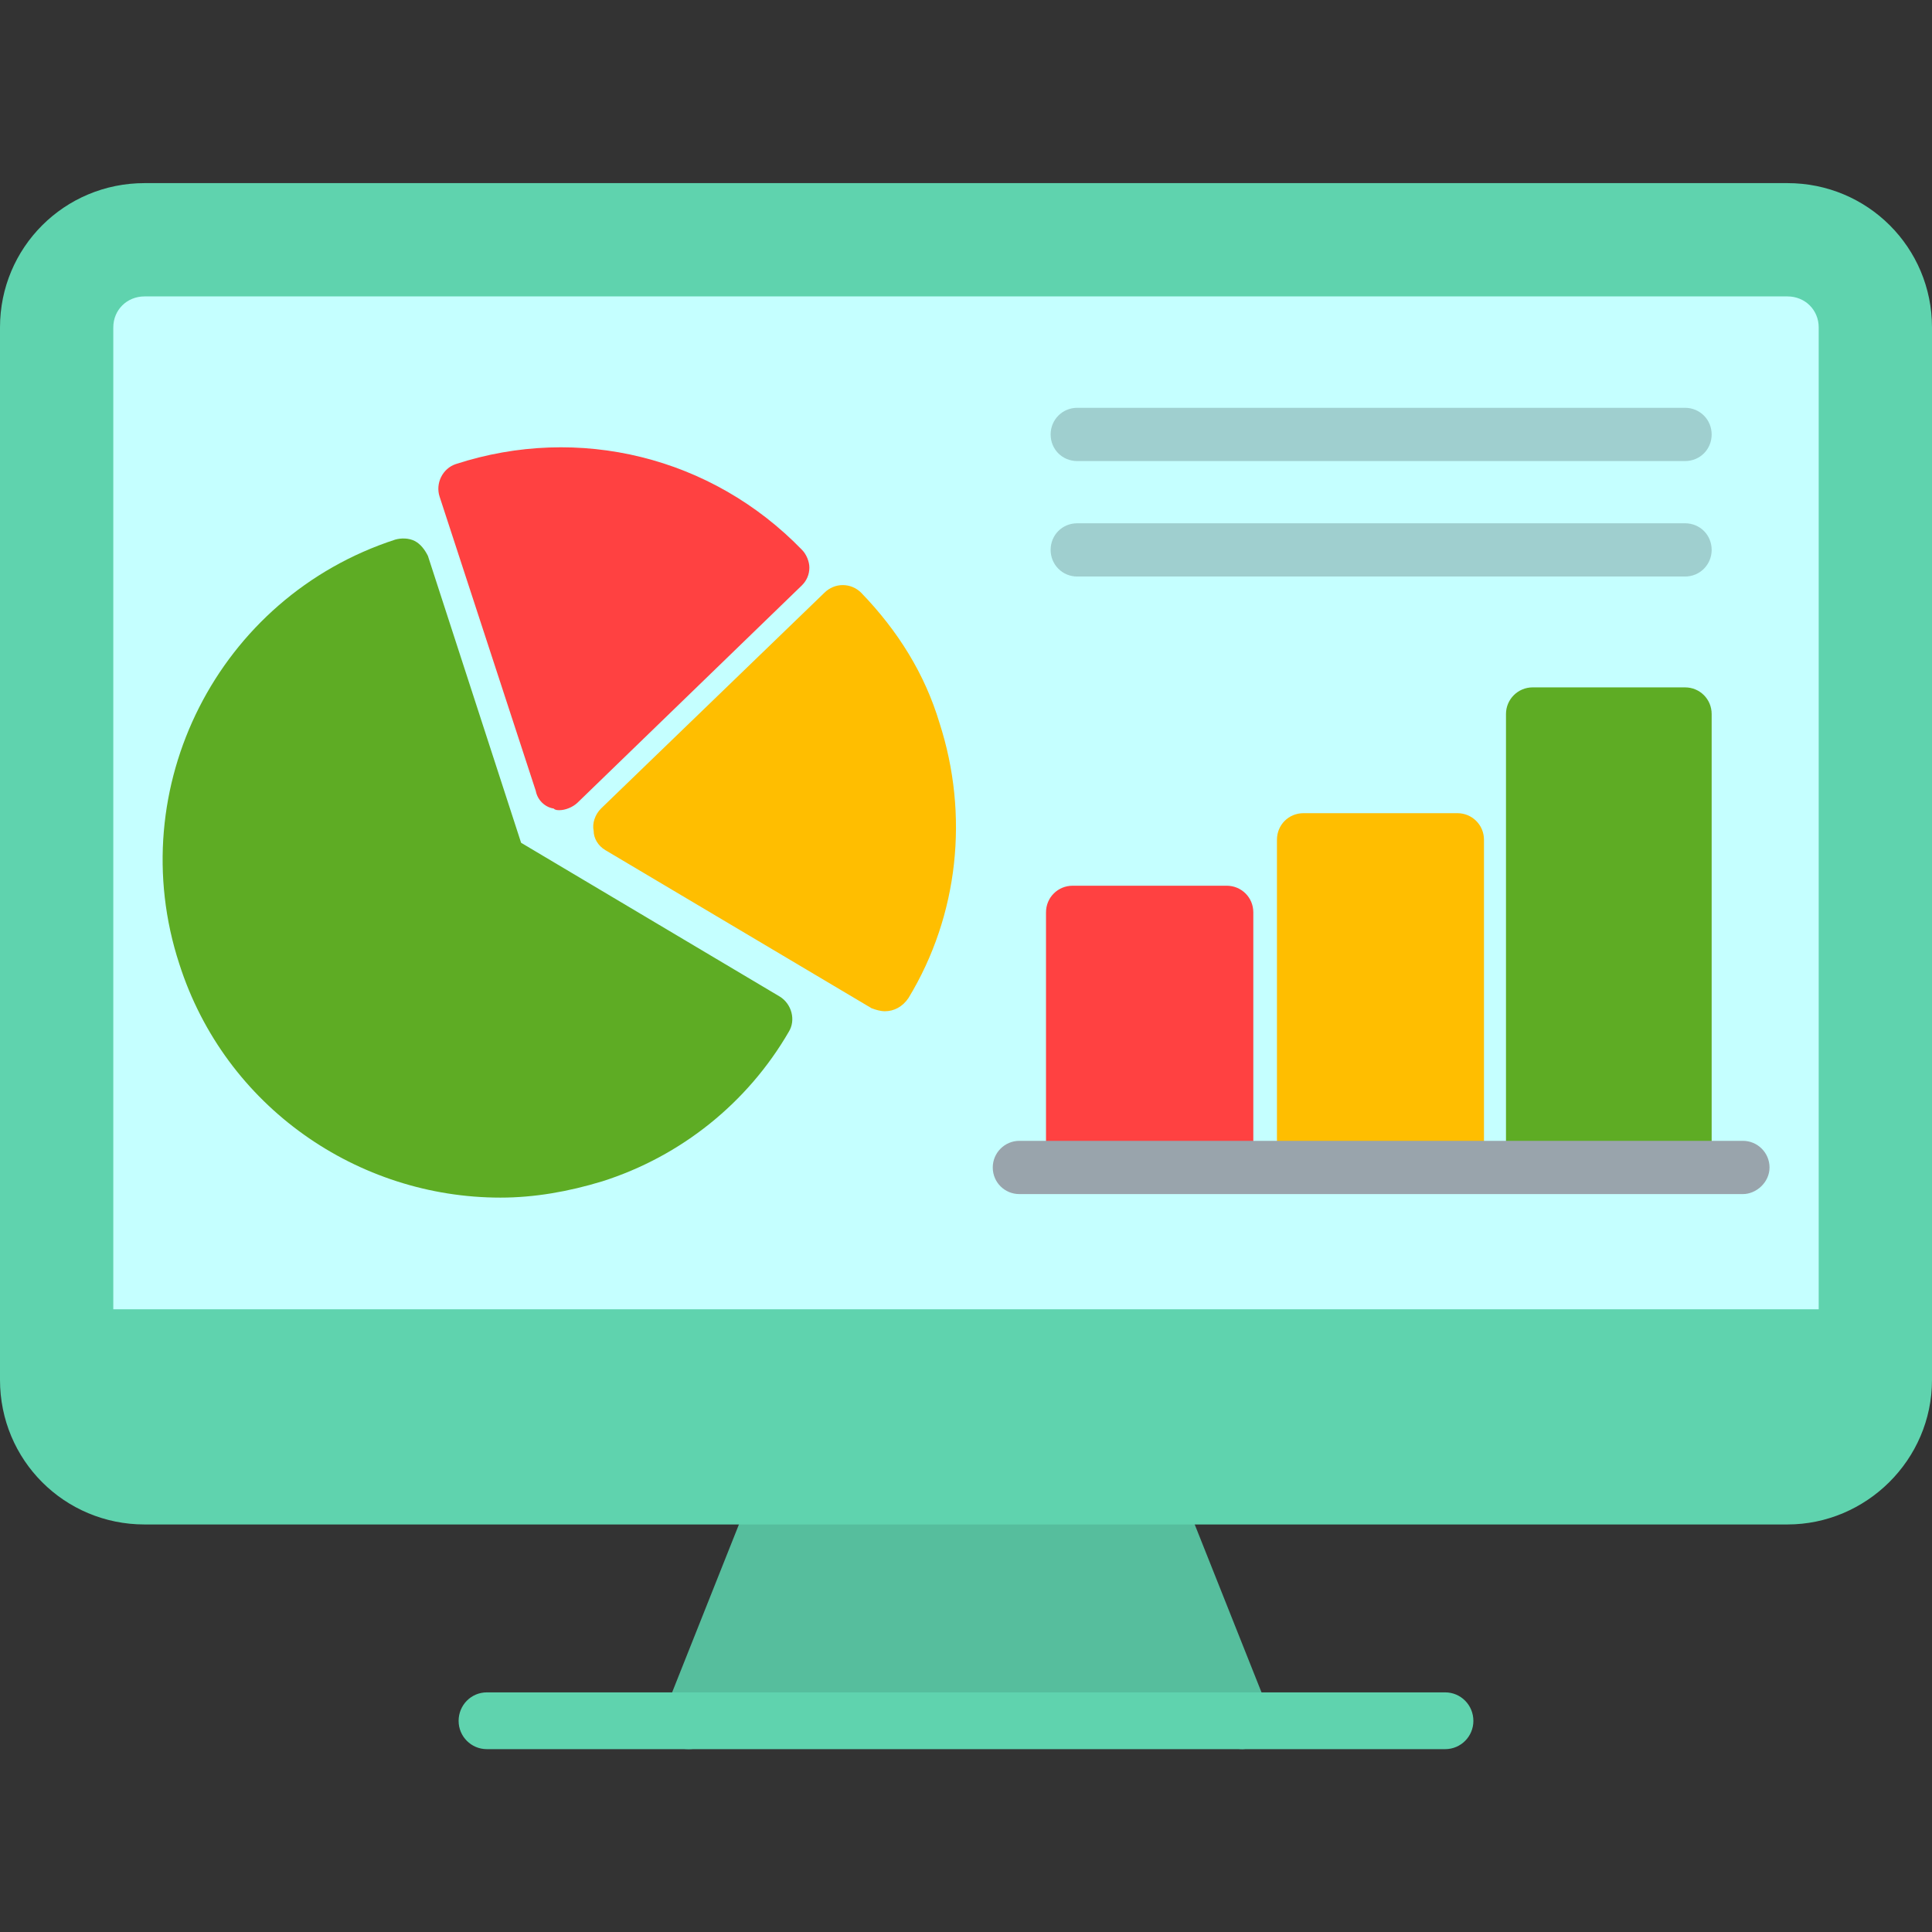 <?xml version="1.0" encoding="UTF-8"?>
<!DOCTYPE svg PUBLIC "-//W3C//DTD SVG 1.1//EN" "http://www.w3.org/Graphics/SVG/1.1/DTD/svg11.dtd">
<!-- Creator: CorelDRAW -->
<svg xmlns="http://www.w3.org/2000/svg" xml:space="preserve" width="7.111in" height="7.111in" version="1.1" style="shape-rendering:geometricPrecision; text-rendering:geometricPrecision; image-rendering:optimizeQuality; fill-rule:evenodd; clip-rule:evenodd"
viewBox="0 0 7111 7111"
 xmlns:xlink="http://www.w3.org/1999/xlink">
 <rect x="0" y="0" width="7111" height="7111" fill="#333333" stroke="none"/>
 <defs>
  <style type="text/css">
   <![CDATA[
    .fil0 {fill:#56BE9D}
    .fil3 {fill:#5EAC24}
    .fil1 {fill:#5FD3AE}
    .fil7 {fill:#99A4AC}
    .fil6 {fill:#9FCFCF}
    .fil2 {fill:#C5FFFF}
    .fil5 {fill:#FF4141}
    .fil4 {fill:#FFBE00}
   ]]>
  </style>
 </defs>
 <g id="Layer_x0020_1">
  <g id="_551454640">
   <path class="fil0" d="M2775 5472l-329 827c-18,52 5,110 57,133 12,6 23,6 35,6 35,0 75,-29 98,-64l1845 0c11,40 52,64 92,64 12,0 29,-6 41,-6 52,-23 80,-81 57,-133l-329 -827c-23,-52 -81,-81 -133,-58 -190,0 -1379,-66 -1434,58z"/>
   <path class="fil1" d="M6579 5611l-6047 0c-295,0 -532,-237 -532,-532l0 -3874c0,-294 237,-531 532,-531l6047 0c295,0 532,237 532,531l0 3874c0,295 -243,532 -532,532z"/>
   <path class="fil2" d="M6694 4819l0 -3614c0,-64 -50,-114 -115,-114l-6047 0c-65,0 -115,50 -115,114l0 3614 6277 0z"/>
   <path class="fil1" d="M5319 6438l-3527 0c-58,0 -104,-47 -104,-104 0,-58 46,-105 104,-105l3527 0c58,0 104,47 104,105 0,57 -46,104 -104,104z"/>
   <path class="fil3" d="M1842 4408c-523,0 -1013,-332 -1182,-860 -212,-648 142,-1350 795,-1562 22,-6 49,-6 71,5 22,11 38,33 49,55l343 1056 952 566c44,27 60,87 33,130 -152,262 -397,458 -686,550 -125,38 -250,60 -375,60z"/>
   <path class="fil4" d="M3257 3722c-16,0 -33,-5 -49,-11l-980 -582c-27,-16 -43,-44 -43,-71 -6,-27 5,-60 27,-82l822 -794c38,-38 98,-38 136,0 136,141 234,299 288,479 109,337 71,707 -114,1012 -22,33 -54,49 -87,49z"/>
   <path class="fil5" d="M2059 2982c-5,0 -16,0 -21,-6 -33,-5 -60,-32 -66,-65l-354 -1083c-16,-49 11,-104 60,-120 452,-147 942,-27 1274,316 16,16 27,43 27,65 0,27 -11,49 -27,65l-827 801c-17,16 -44,27 -66,27z"/>
   <path class="fil5" d="M4520 4354c-54,0 -98,-44 -98,-98l-376 0c0,54 -43,98 -98,98 -54,0 -98,-44 -98,-98l0 -898c0,-55 44,-98 98,-98l567 0c54,0 98,43 98,98l0 903c5,49 -39,93 -93,93z"/>
   <path class="fil4" d="M5369 4354c-54,0 -98,-44 -98,-98l-375 0c0,54 -44,98 -98,98 -55,0 -98,-44 -98,-98l0 -1165c0,-55 43,-98 98,-98l566 0c54,0 98,43 98,98l0 1170c0,49 -44,93 -93,93z"/>
   <path class="fil3" d="M6208 4354c-55,0 -98,-44 -98,-98l-371 0c0,54 -43,98 -98,98 -54,0 -98,-44 -98,-98l0 -1628c0,-54 44,-98 98,-98l561 0c55,0 98,44 98,98l0 1628c6,54 -38,98 -92,98z"/>
   <path class="fil6" d="M6202 1697l-2237 0c-55,0 -98,-43 -98,-98 0,-54 43,-98 98,-98l2237 0c55,0 98,44 98,98 0,55 -43,98 -98,98z"/>
   <path class="fil6" d="M6202 2122l-2237 0c-55,0 -98,-44 -98,-98 0,-55 43,-98 98,-98l2237 0c55,0 98,43 98,98 0,54 -43,98 -98,98z"/>
   <path class="fil7" d="M6415 4395l-2663 0c-54,0 -98,-43 -98,-98 0,-54 44,-98 98,-98l2663 0c54,0 98,44 98,98 0,55 -49,98 -98,98z"/>
  </g>
 </g>
</svg>

